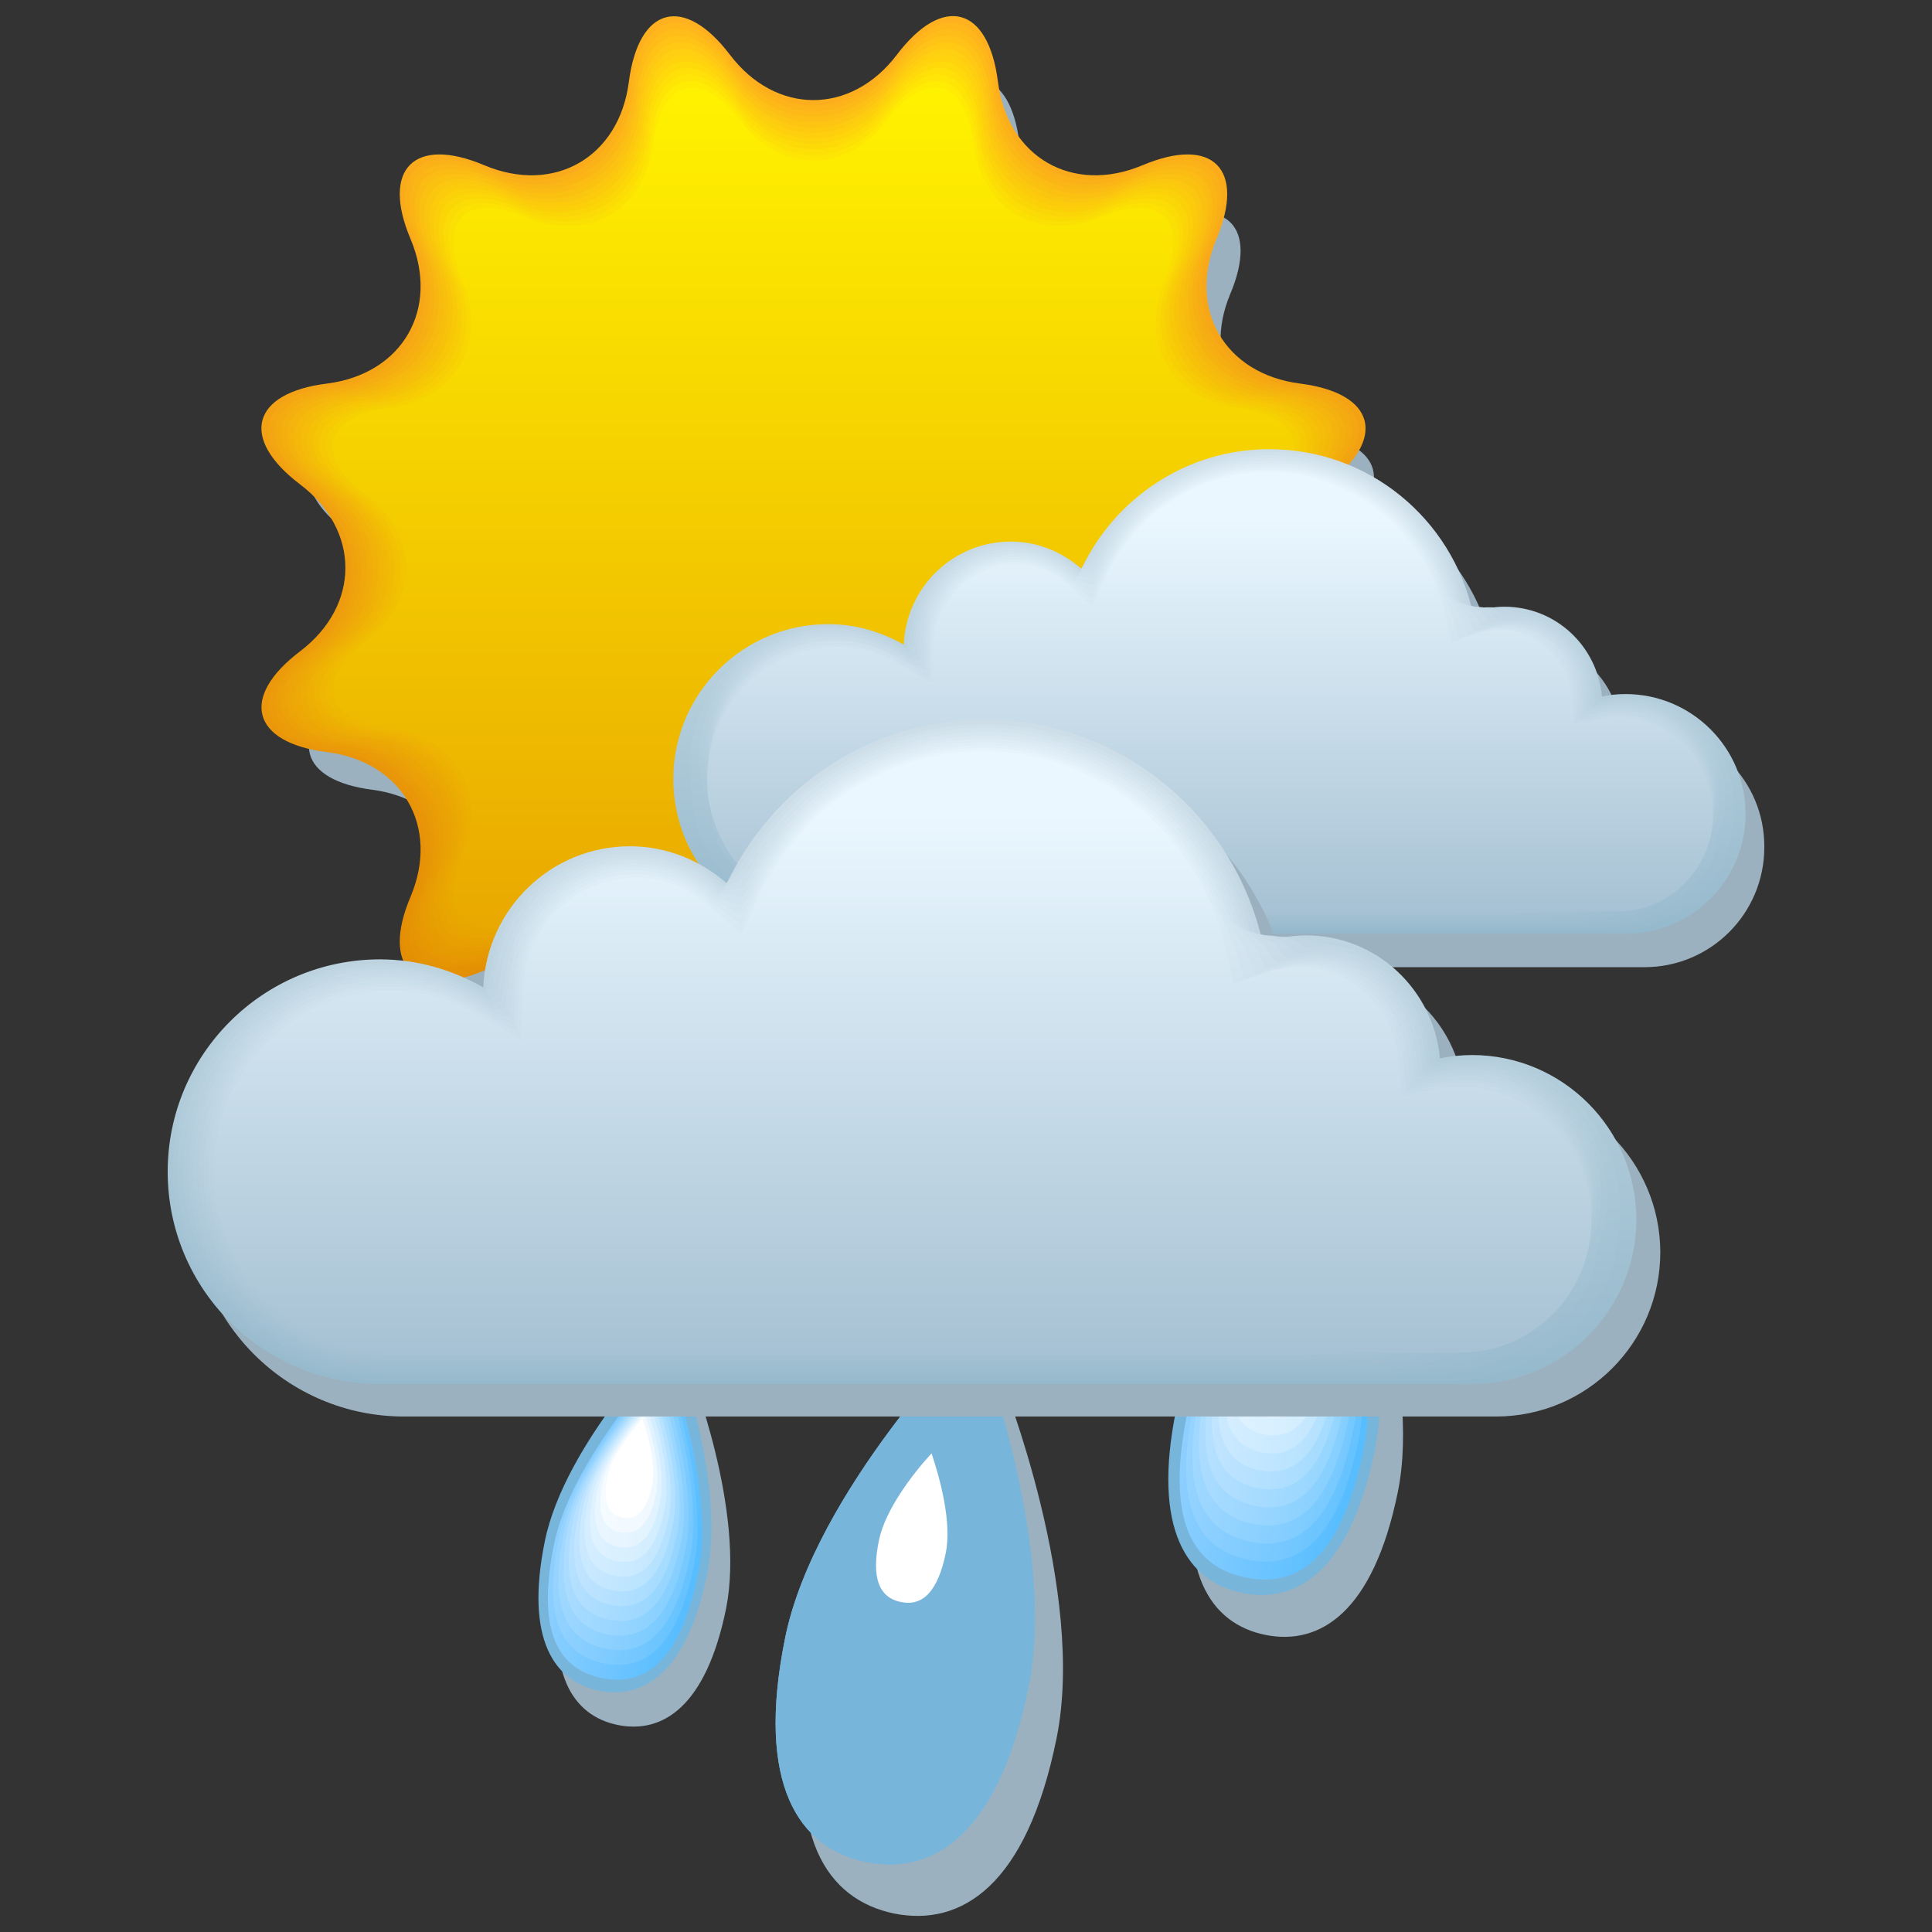 <svg xmlns="http://www.w3.org/2000/svg" xmlns:xlink="http://www.w3.org/1999/xlink" viewBox="2239.7 -1171 841.9 841.9" width="841.9" height="841.9"><rect x="2239.7" y="-1171" width="841.9" height="841.9" fill="#333333" stroke="none"/><defs><linearGradient id="i" gradientUnits="userSpaceOnUse" y1="-808.21" x2="0" y2="-965.38"><stop stop-color="#a5c1d3"/><stop offset="1" stop-color="#e7f4fc"/></linearGradient><linearGradient id="j" gradientUnits="userSpaceOnUse" y1="-809.2" x2="0" y2="-964.81"><stop stop-color="#a7c2d4"/><stop offset="1" stop-color="#eaf7ff"/></linearGradient><linearGradient id="G" gradientUnits="userSpaceOnUse" y1="-754.72" x2="0" y2="-1135.63" gradientTransform="matrix(1.1 0 0 1.1 -298.186 116.278)"><stop stop-color="#e69e00"/><stop offset="1" stop-color="#fff200"/></linearGradient><linearGradient id="aL" gradientUnits="userSpaceOnUse" y1="-622.07" x2="0" y2="-857.15" xlink:href="#a" gradientTransform="matrix(1.1 0 0 1.1 -298.186 116.278)"/><linearGradient id="aN" gradientUnits="userSpaceOnUse" y1="-624.81" x2="0" y2="-854.51" xlink:href="#b" gradientTransform="matrix(1.1 0 0 1.1 -298.186 116.278)"/><linearGradient id="aO" gradientUnits="userSpaceOnUse" y1="-626.18" x2="0" y2="-853.29" xlink:href="#c" gradientTransform="matrix(1.1 0 0 1.1 -298.186 116.278)"/><linearGradient id="aM" gradientUnits="userSpaceOnUse" y1="-623.44" x2="0" y2="-855.79" xlink:href="#d" gradientTransform="matrix(1.1 0 0 1.1 -298.186 116.278)"/><linearGradient id="h" gradientUnits="userSpaceOnUse" y1="-807.22" x2="0" y2="-966"><stop stop-color="#a3c0d2"/><stop offset="1" stop-color="#e4f1fa"/></linearGradient><linearGradient id="a" gradientUnits="userSpaceOnUse" y1="-800.26" x2="0" y2="-971.85"><stop stop-color="#95b9cc"/><stop offset="1" stop-color="#cddee8"/></linearGradient><linearGradient id="d" gradientUnits="userSpaceOnUse" y1="-801.26" x2="0" y2="-970.86"><stop stop-color="#97bacd"/><stop offset="1" stop-color="#d0e1eb"/></linearGradient><linearGradient id="g" gradientUnits="userSpaceOnUse" y1="-806.22" x2="0" y2="-966.67"><stop stop-color="#a1bfd1"/><stop offset="1" stop-color="#e0eff7"/></linearGradient><linearGradient id="b" gradientUnits="userSpaceOnUse" y1="-802.25" x2="0" y2="-969.92"><stop stop-color="#99bbce"/><stop offset="1" stop-color="#d3e4ed"/></linearGradient><linearGradient id="e" gradientUnits="userSpaceOnUse" y1="-804.24" x2="0" y2="-968.19"><stop stop-color="#9dbdd0"/><stop offset="1" stop-color="#dae9f2"/></linearGradient><linearGradient id="f" gradientUnits="userSpaceOnUse" y1="-805.23" x2="0" y2="-967.4"><stop stop-color="#9fbed0"/><stop offset="1" stop-color="#ddecf5"/></linearGradient><linearGradient id="c" gradientUnits="userSpaceOnUse" y1="-803.24" x2="0" y2="-969.03"><stop stop-color="#9bbccf"/><stop offset="1" stop-color="#d7e6f0"/></linearGradient><linearGradient id="aP" gradientUnits="userSpaceOnUse" y1="-627.55" x2="0" y2="-852.14" xlink:href="#e" gradientTransform="matrix(1.1 0 0 1.1 -298.186 116.278)"/><linearGradient id="A" gradientUnits="userSpaceOnUse" y1="-739.34" x2="0" y2="-1151" gradientTransform="matrix(1.1 0 0 1.1 -298.186 116.278)"><stop stop-color="#e29200"/><stop offset="1" stop-color="#ffcf11"/></linearGradient><linearGradient id="B" gradientUnits="userSpaceOnUse" y1="-741.9" x2="0" y2="-1148.44" gradientTransform="matrix(1.1 0 0 1.1 -298.186 116.278)"><stop stop-color="#e39400"/><stop offset="1" stop-color="#ffd40e"/></linearGradient><linearGradient id="aQ" gradientUnits="userSpaceOnUse" y1="-628.92" x2="0" y2="-851.06" xlink:href="#f" gradientTransform="matrix(1.1 0 0 1.1 -298.186 116.278)"/><linearGradient id="C" gradientUnits="userSpaceOnUse" y1="-744.46" x2="0" y2="-1145.88" gradientTransform="matrix(1.1 0 0 1.1 -298.186 116.278)"><stop stop-color="#e39600"/><stop offset="1" stop-color="#ffda0b"/></linearGradient><linearGradient id="E" gradientUnits="userSpaceOnUse" y1="-749.59" x2="0" y2="-1140.75" gradientTransform="matrix(1.1 0 0 1.1 -298.186 116.278)"><stop stop-color="#e59a00"/><stop offset="1" stop-color="#ffe606"/></linearGradient><linearGradient id="F" gradientUnits="userSpaceOnUse" y1="-752.15" x2="0" y2="-1138.19" gradientTransform="matrix(1.1 0 0 1.1 -298.186 116.278)"><stop stop-color="#e59c00"/><stop offset="1" stop-color="#ffec03"/></linearGradient><linearGradient id="D" gradientUnits="userSpaceOnUse" y1="-747.03" x2="0" y2="-1143.31" gradientTransform="matrix(1.1 0 0 1.1 -298.186 116.278)"><stop stop-color="#e49800"/><stop offset="1" stop-color="#ffe008"/></linearGradient><linearGradient id="z" gradientUnits="userSpaceOnUse" y1="-736.78" x2="0" y2="-1153.56" gradientTransform="matrix(1.1 0 0 1.1 -298.186 116.278)"><stop stop-color="#e29000"/><stop offset="1" stop-color="#ffc914"/></linearGradient><linearGradient id="aR" gradientUnits="userSpaceOnUse" y1="-630.29" x2="0" y2="-850.06" xlink:href="#g" gradientTransform="matrix(1.1 0 0 1.1 -298.186 116.278)"/><linearGradient id="aS" gradientUnits="userSpaceOnUse" y1="-631.66" x2="0" y2="-849.14" xlink:href="#h" gradientTransform="matrix(1.1 0 0 1.1 -298.186 116.278)"/><linearGradient id="y" gradientUnits="userSpaceOnUse" y1="-734.21" x2="0" y2="-1156.12" gradientTransform="matrix(1.1 0 0 1.1 -298.186 116.278)"><stop stop-color="#e18e00"/><stop offset="1" stop-color="#ffc317"/></linearGradient><linearGradient id="aT" gradientUnits="userSpaceOnUse" y1="-633.03" x2="0" y2="-848.28" xlink:href="#i" gradientTransform="matrix(1.1 0 0 1.1 -298.186 116.278)"/><linearGradient id="aU" gradientUnits="userSpaceOnUse" y1="-634.4" x2="0" y2="-847.5" xlink:href="#j" gradientTransform="matrix(1.1 0 0 1.1 -298.186 116.278)"/><linearGradient id="x" gradientUnits="userSpaceOnUse" y1="-731.65" x2="0" y2="-1158.68" gradientTransform="matrix(1.1 0 0 1.1 -298.186 116.278)"><stop stop-color="#e08c00"/><stop offset="1" stop-color="#ffbd19"/></linearGradient><linearGradient id="v" gradientUnits="userSpaceOnUse" y1="-726.53" x2="0" y2="-1163.81" gradientTransform="matrix(1.1 0 0 1.1 -298.186 116.278)"><stop stop-color="#df8800"/><stop offset="1" stop-color="#ffb11f"/></linearGradient><linearGradient id="w" gradientUnits="userSpaceOnUse" y1="-729.09" x2="0" y2="-1161.24" gradientTransform="matrix(1.1 0 0 1.1 -298.186 116.278)"><stop stop-color="#e08a00"/><stop offset="1" stop-color="#ffb71c"/></linearGradient><linearGradient id="an" gradientUnits="userSpaceOnUse" x1="2608.59" x2="2632.09" gradientTransform="matrix(1.054 .011 -.015 1.074 -257.55 118.572)" xlink:href="#k"/><linearGradient id="t" gradientUnits="userSpaceOnUse" x1="2865.5" x2="2916.62" gradientTransform="matrix(.875 .03 -.041 .929 110.82 6.255)"><stop stop-color="#e0f2ff"/><stop offset="1" stop-color="#d1edff"/></linearGradient><linearGradient id="l" gradientUnits="userSpaceOnUse" x1="2789.98" x2="2832.85" gradientTransform="matrix(.916 .02 -.027 .953 73.882 4.17)"><stop stop-color="#ebf6ff"/><stop offset="1" stop-color="#e0f3ff"/></linearGradient><linearGradient id="am" gradientUnits="userSpaceOnUse" x1="2674.44" x2="2703.02" gradientTransform="matrix(1.008 .022 -.03 1.048 -216.916 120.865)" xlink:href="#l"/><linearGradient id="k" gradientUnits="userSpaceOnUse" x1="2719.69" x2="2754.96" gradientTransform="matrix(.958 .01 -.014 .976 36.941 2.085)"><stop stop-color="#f5fbff"/><stop offset="1" stop-color="#f0f9ff"/></linearGradient><linearGradient id="T" gradientUnits="userSpaceOnUse" x1="3827.35" x2="3940.64" gradientTransform="matrix(.64 .11 -.15 .839 108.165 139.213)" xlink:href="#m"/><linearGradient id="U" gradientUnits="userSpaceOnUse" x1="3683.58" x2="3782.82" gradientTransform="matrix(.686 .099 -.135 .865 67.531 136.92)" xlink:href="#n"/><linearGradient id="S" gradientUnits="userSpaceOnUse" x1="3984.45" x2="4113.85" gradientTransform="matrix(.594 .121 -.165 .813 148.8 141.507)" xlink:href="#o"/><linearGradient id="s" gradientUnits="userSpaceOnUse" x1="2946.82" x2="3006.94" gradientTransform="matrix(.833 .04 -.055 .905 147.76 8.34)"><stop stop-color="#d6eeff"/><stop offset="1" stop-color="#c2e7ff"/></linearGradient><linearGradient id="o" gradientUnits="userSpaceOnUse" x1="3743.62" x2="3902.14" gradientTransform="matrix(.54 .11 -.15 .739 406.35 22.935)"><stop stop-color="#8fd0ff"/><stop offset="1" stop-color="#57bdff"/></linearGradient><linearGradient id="m" gradientUnits="userSpaceOnUse" x1="3598.5" x2="3737.29" gradientTransform="matrix(.582 .1 -.137 .763 369.41 20.85)"><stop stop-color="#99d4ff"/><stop offset="1" stop-color="#66c3ff"/></linearGradient><linearGradient id="u" gradientUnits="userSpaceOnUse" x1="3034.57" x2="3104.56" gradientTransform="matrix(.791 .05 -.068 .881 184.71 10.425)"><stop stop-color="#cceaff"/><stop offset="1" stop-color="#b3e1ff"/></linearGradient><linearGradient id="n" gradientUnits="userSpaceOnUse" x1="3465.76" x2="3587.33" gradientTransform="matrix(.624 .09 -.123 .786 332.47 18.765)"><stop stop-color="#a3d9ff"/><stop offset="1" stop-color="#76c9ff"/></linearGradient><linearGradient id="q" gradientUnits="userSpaceOnUse" x1="3232.34" x2="3325.27" gradientTransform="matrix(.708 .07 -.096 .834 258.59 14.595)"><stop stop-color="#b8e1ff"/><stop offset="1" stop-color="#94d5ff"/></linearGradient><linearGradient id="r" gradientUnits="userSpaceOnUse" x1="3129.48" x2="3210.34" gradientTransform="matrix(.749 .06 -.082 .858 221.65 12.51)"><stop stop-color="#c2e5ff"/><stop offset="1" stop-color="#a3dbff"/></linearGradient><linearGradient id="p" gradientUnits="userSpaceOnUse" x1="3344.09" x2="3450.49" gradientTransform="matrix(.666 .08 -.109 .81 295.53 16.68)"><stop stop-color="#aeddff"/><stop offset="1" stop-color="#85cfff"/></linearGradient><linearGradient id="V" gradientUnits="userSpaceOnUse" x1="3551.74" x2="3638.6" gradientTransform="matrix(.732 .088 -.12 .891 26.897 134.626)" xlink:href="#p"/><linearGradient id="ag" gradientUnits="userSpaceOnUse" x1="3189.81" x2="3260.71" gradientTransform="matrix(.732 .088 -.12 .891 26.897 134.626)" xlink:href="#p"/><linearGradient id="ah" gradientUnits="userSpaceOnUse" x1="3086.41" x2="3148.33" gradientTransform="matrix(.778 .077 -.105 .917 -13.737 132.333)" xlink:href="#q"/><linearGradient id="W" gradientUnits="userSpaceOnUse" x1="3430.59" x2="3506.45" gradientTransform="matrix(.778 .077 -.105 .917 -13.737 132.333)" xlink:href="#q"/><linearGradient id="ai" gradientUnits="userSpaceOnUse" x1="2991" x2="3044.88" gradientTransform="matrix(.824 .066 -.09 .943 -54.37 130.04)" xlink:href="#r"/><linearGradient id="ak" gradientUnits="userSpaceOnUse" x1="2821.01" x2="2861.08" gradientTransform="matrix(.916 .044 -.06 .996 -135.65 125.452)" xlink:href="#s"/><linearGradient id="al" gradientUnits="userSpaceOnUse" x1="2745.09" x2="2779.16" gradientTransform="matrix(.962 .033 -.045 1.022 -176.284 123.159)" xlink:href="#t"/><linearGradient id="aj" gradientUnits="userSpaceOnUse" x1="2902.77" x2="2949.41" gradientTransform="matrix(.87 .055 -.075 .969 -95.005 127.746)" xlink:href="#u"/><linearGradient id="af" gradientUnits="userSpaceOnUse" x1="3302.1" x2="3383.1" gradientTransform="matrix(.686 .099 -.135 .865 67.531 136.92)" xlink:href="#n"/><linearGradient id="X" gradientUnits="userSpaceOnUse" x1="3319.01" x2="3385.02" gradientTransform="matrix(.824 .066 -.09 .943 -54.37 130.04)" xlink:href="#r"/><linearGradient id="Y" gradientUnits="userSpaceOnUse" x1="3216.01" x2="3273.14" gradientTransform="matrix(.87 .055 -.075 .969 -95.005 127.746)" xlink:href="#u"/><linearGradient id="ae" gradientUnits="userSpaceOnUse" x1="3424.28" x2="3516.75" gradientTransform="matrix(.64 .11 -.15 .839 108.165 139.213)" xlink:href="#m"/><linearGradient id="Z" gradientUnits="userSpaceOnUse" x1="3120.71" x2="3169.79" gradientTransform="matrix(.916 .044 -.06 .996 -135.65 125.452)" xlink:href="#s"/><linearGradient id="aa" gradientUnits="userSpaceOnUse" x1="3032.35" x2="3074.09" gradientTransform="matrix(.962 .033 -.045 1.022 -176.284 123.159)" xlink:href="#t"/><linearGradient id="ad" gradientUnits="userSpaceOnUse" x1="3557.46" x2="3663.08" gradientTransform="matrix(.594 .121 -.165 .813 148.8 141.507)" xlink:href="#o"/><linearGradient id="ab" gradientUnits="userSpaceOnUse" x1="2950.25" x2="2985.25" gradientTransform="matrix(1.008 .022 -.03 1.048 -216.916 120.865)" xlink:href="#l"/><linearGradient id="ac" gradientUnits="userSpaceOnUse" x1="2873.8" x2="2902.6" gradientTransform="matrix(1.054 .011 -.015 1.074 -257.55 118.572)" xlink:href="#k"/><linearGradient xlink:href="#a" id="aB" gradientUnits="userSpaceOnUse" y1="-800.26" x2="0" y2="-971.85" gradientTransform="matrix(1.1 0 0 1.1 -298.186 116.278)"/><linearGradient xlink:href="#d" id="aC" gradientUnits="userSpaceOnUse" y1="-801.26" x2="0" y2="-970.86" gradientTransform="matrix(1.1 0 0 1.1 -298.186 116.278)"/><linearGradient xlink:href="#b" id="aD" gradientUnits="userSpaceOnUse" y1="-802.25" x2="0" y2="-969.92" gradientTransform="matrix(1.1 0 0 1.1 -298.186 116.278)"/><linearGradient xlink:href="#c" id="aE" gradientUnits="userSpaceOnUse" y1="-803.24" x2="0" y2="-969.03" gradientTransform="matrix(1.1 0 0 1.1 -298.186 116.278)"/><linearGradient xlink:href="#e" id="aF" gradientUnits="userSpaceOnUse" y1="-804.24" x2="0" y2="-968.19" gradientTransform="matrix(1.1 0 0 1.1 -298.186 116.278)"/><linearGradient xlink:href="#f" id="aG" gradientUnits="userSpaceOnUse" y1="-805.23" x2="0" y2="-967.4" gradientTransform="matrix(1.1 0 0 1.1 -298.186 116.278)"/><linearGradient xlink:href="#g" id="aH" gradientUnits="userSpaceOnUse" y1="-806.22" x2="0" y2="-966.67" gradientTransform="matrix(1.1 0 0 1.1 -298.186 116.278)"/><linearGradient xlink:href="#h" id="aI" gradientUnits="userSpaceOnUse" y1="-807.22" x2="0" y2="-966" gradientTransform="matrix(1.1 0 0 1.1 -298.186 116.278)"/><linearGradient xlink:href="#i" id="aJ" gradientUnits="userSpaceOnUse" y1="-808.21" x2="0" y2="-965.38" gradientTransform="matrix(1.1 0 0 1.1 -298.186 116.278)"/><linearGradient xlink:href="#j" id="aK" gradientUnits="userSpaceOnUse" y1="-809.2" x2="0" y2="-964.81" gradientTransform="matrix(1.1 0 0 1.1 -298.186 116.278)"/><linearGradient xlink:href="#k" id="R" gradientUnits="userSpaceOnUse" gradientTransform="matrix(1.054 .011 -.015 1.074 -257.55 118.572)" x1="2719.69" x2="2754.96"/><linearGradient xlink:href="#l" id="Q" gradientUnits="userSpaceOnUse" gradientTransform="matrix(1.008 .022 -.03 1.048 -216.916 120.865)" x1="2789.98" x2="2832.85"/><linearGradient xlink:href="#t" id="P" gradientUnits="userSpaceOnUse" gradientTransform="matrix(.962 .033 -.045 1.022 -176.284 123.159)" x1="2865.5" x2="2916.62"/><linearGradient xlink:href="#s" id="O" gradientUnits="userSpaceOnUse" gradientTransform="matrix(.916 .044 -.06 .996 -135.65 125.452)" x1="2946.82" x2="3006.94"/><linearGradient xlink:href="#u" id="N" gradientUnits="userSpaceOnUse" gradientTransform="matrix(.87 .055 -.075 .969 -95.005 127.746)" x1="3034.57" x2="3104.56"/><linearGradient xlink:href="#r" id="M" gradientUnits="userSpaceOnUse" gradientTransform="matrix(.824 .066 -.09 .943 -54.37 130.04)" x1="3129.48" x2="3210.34"/><linearGradient xlink:href="#q" id="L" gradientUnits="userSpaceOnUse" gradientTransform="matrix(.778 .077 -.105 .917 -13.737 132.333)" x1="3232.34" x2="3325.27"/><linearGradient xlink:href="#p" id="K" gradientUnits="userSpaceOnUse" gradientTransform="matrix(.732 .088 -.12 .891 26.897 134.626)" x1="3344.09" x2="3450.49"/><linearGradient xlink:href="#n" id="J" gradientUnits="userSpaceOnUse" gradientTransform="matrix(.686 .099 -.135 .865 67.531 136.92)" x1="3465.76" x2="3587.33"/><linearGradient xlink:href="#m" id="I" gradientUnits="userSpaceOnUse" gradientTransform="matrix(.64 .11 -.15 .839 108.165 139.213)" x1="3598.5" x2="3737.29"/><linearGradient xlink:href="#o" id="H" gradientUnits="userSpaceOnUse" gradientTransform="matrix(.594 .121 -.165 .813 148.8 141.507)" x1="3743.62" x2="3902.14"/></defs><path d="M2571.274-1120.232c19.36 25.52 50.93 25.52 70.18 0 19.36-25.41 38.5-20.35 42.46 11.33 4.07 31.68 31.35 47.52 60.83 35.09 29.48-12.43 43.45 1.65 31.02 31.02-12.32 29.48 3.41 56.87 35.09 60.83 31.68 3.96 36.85 23.1 11.33 42.46-25.52 19.25-25.52 50.93 0 70.18 25.41 19.36 20.35 38.39-11.33 42.46-31.68 3.96-47.52 31.35-35.09 60.83 12.43 29.48-1.54 43.45-31.02 31.02-29.48-12.32-56.76 3.41-60.83 35.09-3.96 31.79-23.1 36.74-42.46 11.44-19.25-25.52-50.93-25.52-70.18 0-19.36 25.41-38.39 20.35-42.46-11.44-3.96-31.68-31.35-47.52-60.83-35.09-29.48 12.43-43.45-1.54-31.02-31.02 12.43-29.48-3.41-56.76-35.09-60.83-31.68-4.07-36.85-23.1-11.33-42.46 25.52-19.36 25.52-50.93 0-70.18-25.41-19.36-20.35-38.39 11.33-42.46 31.68-3.96 47.52-31.35 35.09-60.83-12.32-29.48 1.65-43.45 31.02-31.02 29.48 12.43 56.87-3.41 60.83-35.09 4.07-31.57 23.21-36.74 42.46-11.33" fill="#9cb1bf"/><path d="M2557.744-1147.182c20.02 26.4 52.8 26.4 72.82 0 20.02-26.4 39.82-21.12 44 11.77s32.45 49.28 63.03 36.41c30.58-12.87 44.99 1.65 32.23 32.12-12.87 30.58 3.52 58.85 36.41 63.03 32.89 4.18 38.06 23.98 11.77 43.89-26.4 20.02-26.4 52.8 0 72.82 26.29 20.02 21.01 39.82-11.77 43.89-32.89 4.18-49.28 32.56-36.41 63.03 12.87 30.58-1.65 44.99-32.23 32.12-30.47-12.76-58.85 3.63-63.03 36.41-4.18 32.78-23.87 38.17-44 11.77-20.02-26.4-52.8-26.4-72.82 0-20.02 26.4-39.82 21.01-44-11.77-4.18-32.89-32.56-49.28-63.03-36.41-30.47 12.87-44.99-1.65-32.12-32.12 12.87-30.47-3.52-58.85-36.41-63.03-32.78-4.07-38.17-23.87-11.77-43.89 26.4-20.02 26.4-52.8 0-72.82-26.4-20.02-21.12-39.82 11.77-43.89 32.89-4.18 49.28-32.45 36.41-63.03-12.87-30.47 1.65-44.99 32.12-32.12 30.58 12.87 58.85-3.52 63.03-36.41 4.29-32.78 23.98-38.06 44-11.77" fill="url(#v)"/><path d="M2558.184-1144.542c19.8 26.07 52.14 26.07 71.94 0 19.8-26.07 39.38-20.79 43.45 11.66s32.12 48.62 62.26 35.97c30.25-12.65 44.55 1.65 31.79 31.79-12.65 30.14 3.52 58.19 35.97 62.26 32.45 4.07 37.62 23.65 11.66 43.45-26.07 19.8-26.07 52.14 0 71.94 25.96 19.8 20.79 39.38-11.66 43.45s-48.62 32.12-35.97 62.37c12.65 30.14-1.65 44.44-31.79 31.79-30.14-12.65-58.19 3.52-62.26 35.97-4.07 32.45-23.65 37.73-43.45 11.66-19.8-26.07-52.14-26.07-71.94 0-19.8 26.07-39.38 20.79-43.45-11.66s-32.12-48.62-62.26-35.97c-30.14 12.65-44.44-1.65-31.79-31.79 12.65-30.14-3.52-58.19-35.97-62.37-32.45-4.07-37.73-23.65-11.66-43.45 26.07-19.8 26.07-52.14 0-71.94-26.07-19.8-20.79-39.27 11.66-43.45 32.45-4.07 48.62-32.12 35.97-62.26-12.65-30.14 1.65-44.44 31.79-31.79 30.14 12.65 58.19-3.52 62.26-35.97 4.18-32.45 23.65-37.73 43.45-11.66" fill="url(#w)"/><path d="M2558.624-1141.902c19.58 25.74 51.59 25.74 71.06 0 19.58-25.74 38.83-20.57 42.9 11.44 4.07 32.12 31.79 48.07 61.49 35.53 29.81-12.54 44 1.65 31.46 31.46-12.54 29.81 3.52 57.53 35.53 61.6 32.12 4.07 37.18 23.32 11.55 42.9-25.74 19.58-25.74 51.48 0 71.06 25.74 19.58 20.57 38.94-11.55 42.9-32.12 4.07-48.07 31.79-35.53 61.6 12.54 29.81-1.65 44-31.46 31.46-29.81-12.54-57.42 3.52-61.49 35.53s-23.32 37.18-42.9 11.55c-19.58-25.74-51.48-25.74-71.06 0-19.58 25.74-38.83 20.57-42.9-11.55-4.07-32.12-31.79-48.07-61.6-35.53-29.81 12.54-43.89-1.54-31.35-31.46 12.54-29.81-3.52-57.53-35.53-61.6-32.01-3.96-37.29-23.32-11.44-42.9 25.74-19.58 25.74-51.59 0-71.06-25.74-19.58-20.57-38.83 11.44-42.9 32.12-4.07 48.07-31.79 35.53-61.6-12.54-29.81 1.65-43.89 31.35-31.46 29.81 12.54 57.53-3.52 61.6-35.53s23.32-37.18 42.9-11.44" fill="url(#x)"/><path d="M2559.064-1139.262c19.36 25.41 50.93 25.41 70.18 0 19.36-25.41 38.39-20.35 42.46 11.33 3.96 31.68 31.35 47.52 60.83 35.09 29.48-12.43 43.45 1.65 31.02 31.02-12.43 29.48 3.41 56.87 35.09 60.83 31.68 4.07 36.74 23.1 11.44 42.35-25.52 19.25-25.52 50.93 0 70.18 25.41 19.36 20.35 38.39-11.44 42.35-31.68 3.96-47.52 31.46-35.09 60.83 12.43 29.48-1.54 43.45-31.02 31.02-29.37-12.32-56.76 3.41-60.83 35.09-3.96 31.68-23.1 36.74-42.46 11.33-19.25-25.41-50.93-25.41-70.18 0-19.36 25.41-38.39 20.35-42.35-11.33-3.96-31.68-31.35-47.52-60.83-35.09-29.37 12.43-43.45-1.54-31.02-31.02 12.32-29.48-3.41-56.87-35.2-60.83-31.68-3.96-36.74-22.99-11.33-42.35 25.41-19.36 25.41-50.93 0-70.18-25.41-19.36-20.35-38.39 11.33-42.35 31.68-3.96 47.52-31.35 35.2-60.83-12.43-29.48 1.65-43.45 31.02-31.02 29.48 12.32 56.87-3.41 60.83-35.09 3.96-31.68 22.99-36.74 42.35-11.33" fill="url(#y)"/><path d="M2559.504-1136.622c19.03 25.19 50.27 25.19 69.41 0 19.14-25.08 37.95-20.02 41.91 11.22 3.96 31.35 31.02 46.97 60.06 34.65 29.15-12.21 42.9 1.54 30.69 30.69-12.21 29.15 3.41 56.1 34.65 60.06 31.35 3.96 36.3 22.77 11.22 41.91-25.19 19.03-25.19 50.27 0 69.41 25.08 19.14 20.13 37.95-11.22 41.91-31.35 3.96-46.86 31.02-34.65 60.06 12.21 29.15-1.54 42.9-30.69 30.69-29.04-12.21-56.1 3.41-60.06 34.76-3.96 31.24-22.77 36.3-41.91 11.22-19.03-25.08-50.27-25.08-69.41 0-19.03 25.08-37.95 20.02-41.91-11.22-3.96-31.35-31.02-46.97-60.06-34.76-29.04 12.21-42.9-1.54-30.69-30.69 12.21-29.04-3.41-56.1-34.76-60.06-31.24-3.96-36.3-22.77-11.22-41.91 25.08-19.03 25.08-50.27 0-69.41-25.19-19.14-20.13-37.95 11.22-41.91 31.35-3.96 46.97-31.02 34.76-60.06-12.21-29.04 1.54-42.9 30.69-30.69 29.04 12.21 56.1-3.41 60.06-34.65 3.96-31.35 22.77-36.41 41.91-11.22" fill="url(#z)"/><path d="M2559.944-1133.982c18.81 24.86 49.72 24.86 68.53 0 18.92-24.86 37.51-19.8 41.36 11.11 3.85 30.91 30.58 46.31 59.29 34.32 28.82-12.1 42.35 1.54 30.36 30.25-12.1 28.71 3.3 55.44 34.21 59.4 30.91 3.96 35.86 22.55 11.11 41.36-24.86 18.81-24.86 49.61 0 68.53 24.75 18.92 19.8 37.51-11.11 41.36-30.91 3.96-46.31 30.69-34.21 59.4 12.1 28.71-1.54 42.35-30.36 30.25-28.71-12.1-55.44 3.3-59.29 34.32-3.96 30.91-22.55 35.86-41.36 11.11-18.81-24.86-49.72-24.86-68.53 0-18.81 24.75-37.51 19.8-41.36-11.11-3.85-30.91-30.58-46.31-59.4-34.32-28.71 12.1-42.35-1.54-30.25-30.25 12.1-28.71-3.3-55.44-34.32-59.4-30.91-3.85-35.86-22.44-11.11-41.36 24.86-18.81 24.86-49.72 0-68.53-24.86-18.81-19.8-37.51 11.11-41.36 30.91-3.85 46.31-30.58 34.32-59.4-12.1-28.71 1.54-42.35 30.25-30.25 28.71 12.1 55.44-3.3 59.4-34.32 3.85-31.02 22.44-35.97 41.36-11.11" fill="url(#A)"/><path d="M2560.384-1131.452c18.59 24.53 49.06 24.53 67.65 0 18.7-24.53 36.96-19.58 40.92 10.89 3.85 30.58 30.25 45.76 58.52 33.88 28.38-11.88 41.91 1.54 29.92 29.92-11.88 28.38 3.3 54.78 33.77 58.63 30.58 3.85 35.42 22.22 11 40.81-24.53 18.59-24.53 49.06 0 67.65 24.53 18.7 19.58 37.07-11 40.81-30.58 3.85-45.76 30.25-33.77 58.63 11.88 28.38-1.54 41.8-29.92 29.92-28.38-11.88-54.67 3.3-58.52 33.88-3.85 30.47-22.22 35.42-40.92 10.89-18.59-24.53-49.06-24.53-67.65 0-18.59 24.53-36.96 19.58-40.81-10.89-3.85-30.58-30.25-45.76-58.63-33.88-28.38 11.88-41.8-1.54-29.92-29.92 11.88-28.38-3.3-54.78-33.88-58.63-30.47-3.85-35.42-22.22-10.89-40.81 24.53-18.59 24.53-49.06 0-67.65-24.53-18.59-19.58-36.96 10.89-40.81 30.58-3.85 45.76-30.25 33.88-58.63-11.88-28.38 1.54-41.8 29.92-29.92 28.38 11.88 54.78-3.3 58.63-33.88 3.74-30.47 22.11-35.31 40.81-10.89" fill="url(#B)"/><path d="M2560.714-1128.812c18.37 24.2 48.51 24.2 66.77 0 18.48-24.2 36.52-19.36 40.37 10.78 3.85 30.14 29.81 45.21 57.86 33.44 28.05-11.77 41.36 1.54 29.59 29.59s3.3 54.12 33.44 57.86c30.14 3.85 34.98 22 10.89 40.37-24.2 18.37-24.2 48.4 0 66.77 24.2 18.48 19.36 36.63-10.89 40.37-30.14 3.85-45.21 29.92-33.44 57.86 11.77 28.05-1.54 41.36-29.59 29.59s-54.01 3.3-57.86 33.44c-3.85 30.14-21.89 34.98-40.37 10.78-18.37-24.2-48.4-24.2-66.77 0-18.37 24.2-36.52 19.36-40.37-10.78-3.85-30.14-29.81-45.21-57.86-33.44-28.05 11.77-41.25-1.54-29.48-29.59 11.77-27.94-3.3-54.12-33.44-57.86-30.14-3.74-34.98-21.89-10.78-40.37 24.2-18.37 24.2-48.4 0-66.77-24.2-18.37-19.36-36.52 10.78-40.37 30.14-3.74 45.21-29.81 33.44-57.86-11.77-28.05 1.54-41.36 29.48-29.59 28.05 11.77 54.12-3.3 57.86-33.44 3.85-30.03 22-34.98 40.37-10.78" fill="url(#C)"/><path d="M2561.154-1126.172c18.15 23.87 47.85 23.87 66 0s36.08-19.03 39.82 10.67c3.74 29.81 29.48 44.55 57.09 33 27.72-11.66 40.81 1.54 29.15 29.15-11.66 27.61 3.19 53.35 33 57.09 29.81 3.74 34.54 21.67 10.67 39.82-23.98 18.15-23.98 47.85 0 65.89 23.87 18.15 19.14 36.08-10.67 39.82-29.7 3.74-44.55 29.48-33 57.2 11.66 27.61-1.54 40.81-29.15 29.15-27.61-11.66-53.35 3.19-57.09 33-3.74 29.7-21.67 34.54-39.82 10.67-18.15-23.87-47.85-23.87-66 0s-36.08 19.14-39.82-10.67c-3.74-29.81-29.48-44.66-57.09-33-27.61 11.66-40.81-1.54-29.15-29.15 11.66-27.61-3.19-53.35-33-57.2-29.7-3.74-34.54-21.67-10.67-39.82 23.87-18.15 23.87-47.85 0-65.89-23.87-18.15-19.14-36.08 10.67-39.82 29.81-3.74 44.66-29.48 33-57.09-11.66-27.61 1.54-40.81 29.15-29.15 27.61 11.66 53.35-3.19 57.09-33 3.85-29.7 21.67-34.54 39.82-10.67" fill="url(#D)"/><path d="M2561.594-1123.532c17.93 23.54 47.19 23.54 65.12 0 17.93-23.65 35.64-18.81 39.38 10.56 3.74 29.37 29.04 44 56.32 32.56 27.28-11.44 40.26 1.54 28.82 28.82-11.44 27.28 3.19 52.69 32.56 56.43 29.48 3.74 34.1 21.45 10.56 39.27-23.65 17.93-23.65 47.19 0 65.12 23.54 17.93 18.92 35.64-10.56 39.27-29.37 3.74-44 29.15-32.56 56.43 11.44 27.28-1.54 40.26-28.82 28.82-27.28-11.44-52.69 3.19-56.32 32.56-3.74 29.37-21.34 34.1-39.38 10.56-17.82-23.54-47.19-23.54-65.12 0-17.93 23.54-35.64 18.81-39.27-10.56-3.74-29.37-29.15-44-56.43-32.56-27.28 11.44-40.26-1.43-28.82-28.82 11.44-27.28-3.19-52.69-32.56-56.43-29.37-3.63-34.1-21.34-10.56-39.27 23.54-17.93 23.54-47.19 0-65.12-23.65-17.93-18.81-35.64 10.56-39.27 29.37-3.74 44.11-29.04 32.56-56.43-11.44-27.28 1.54-40.26 28.82-28.82 27.28 11.44 52.69-3.19 56.43-32.56 3.74-29.37 21.34-34.21 39.27-10.56" fill="url(#E)"/><path d="M2562.034-1120.892c17.71 23.32 46.64 23.32 64.24 0 17.71-23.32 35.2-18.59 38.83 10.45 3.63 28.93 28.71 43.45 55.66 32.12 26.95-11.33 39.82 1.43 28.49 28.38-11.33 26.95 3.08 52.03 32.12 55.66 29.04 3.63 33.66 21.12 10.45 38.83-23.32 17.6-23.32 46.53 0 64.24 23.32 17.71 18.59 35.2-10.45 38.83-28.93 3.63-43.45 28.82-32.12 55.66 11.33 26.95-1.43 39.71-28.49 28.38-26.95-11.33-51.92 3.08-55.66 32.12-3.63 29.04-21.12 33.66-38.83 10.34-17.6-23.21-46.53-23.21-64.24 0-17.71 23.21-35.09 18.59-38.83-10.34-3.63-29.04-28.71-43.45-55.66-32.12-26.95 11.33-39.71-1.43-28.38-28.38 11.33-26.95-3.19-52.03-32.12-55.66-28.93-3.63-33.66-21.01-10.34-38.83 23.32-17.6 23.32-46.53 0-64.24-23.32-17.71-18.59-35.2 10.34-38.83 29.04-3.63 43.45-28.71 32.12-55.66-11.33-26.95 1.43-39.71 28.38-28.38 26.95 11.33 52.03-3.08 55.66-32.12 3.74-29.04 21.23-33.77 38.83-10.45" fill="url(#F)"/><path d="M2562.474-1118.252c17.49 22.99 45.98 22.99 63.36 0 17.49-22.99 34.65-18.37 38.28 10.23 3.63 28.6 28.27 42.9 54.89 31.68 26.62-11.11 39.27 1.43 28.05 28.05-11.11 26.62 3.08 51.26 31.68 54.89 28.71 3.63 33.22 20.79 10.34 38.28-22.99 17.38-22.99 45.98 0 63.36 22.99 17.49 18.37 34.76-10.34 38.28-28.6 3.63-42.79 28.38-31.68 54.89 11.22 26.62-1.43 39.16-28.05 28.05-26.62-11.22-51.26 3.08-54.89 31.68-3.63 28.6-20.79 33.22-38.28 10.23-17.38-22.99-45.98-22.99-63.36 0-17.38 22.99-34.65 18.37-38.28-10.23-3.63-28.6-28.38-42.9-54.89-31.68-26.62 11.11-39.16-1.43-28.05-28.05 11.22-26.51-3.08-51.26-31.68-54.89-28.6-3.52-33.22-20.79-10.23-38.28 22.99-17.38 22.99-45.98 0-63.36-22.99-17.49-18.37-34.65 10.23-38.28 28.6-3.63 42.9-28.38 31.68-54.89-11.11-26.62 1.43-39.27 28.05-28.05 26.62 11.22 51.26-3.08 54.89-31.68 3.63-28.6 20.9-33.22 38.28-10.23" fill="url(#G)"/><path d="M2700.084-413.372c-12.98 64.02-41.36 82.06-70.73 76.23-29.26-6.05-48.4-33.66-35.31-97.79 12.98-64.02 82.5-134.2 82.5-134.2s36.63 91.74 23.54 155.76" fill="#9cb1bf"/><path d="M2687.874-435.812c-12.98 64.02-41.36 82.17-70.73 76.23-29.26-5.94-48.29-33.66-35.31-97.68 12.98-64.02 82.5-134.2 82.5-134.2s36.52 91.63 23.54 155.65" id="ao" fill="#78b5db"/><path d="M2618.904-367.942c-31.68-6.38-41.91-35.2-31.24-87.78 8.69-42.9 48.07-93.72 74.03-122.54 12.65 36.63 28.93 98.78 20.24 141.79-10.67 52.58-31.24 75.02-63.03 68.53" id="ap" fill="url(#H)"/><path d="M2620.114-377.402c-29.7-6.05-39.27-33-29.26-82.28 8.14-40.26 45.1-87.89 69.3-114.84 11.88 34.32 27.17 92.62 18.92 132.88-9.9 49.17-29.15 70.29-58.96 64.24" id="aq" fill="url(#I)"/><path d="M2621.324-386.972c-27.72-5.61-36.63-30.8-27.28-76.67 7.59-37.51 42.02-81.95 64.68-107.14 11 32.01 25.3 86.35 17.71 123.86-9.35 45.87-27.28 65.56-55.11 59.95" id="ar" fill="url(#J)"/><path d="M2622.534-396.542c-25.74-5.17-33.99-28.49-25.3-71.17 7.04-34.87 39.05-76.01 60.06-99.44 10.23 29.7 23.54 80.19 16.39 114.95-8.58 42.68-25.41 60.94-51.15 55.66" id="as" fill="url(#K)"/><path d="M2623.744-406.112c-23.76-4.84-31.35-26.29-23.32-65.67 6.49-32.12 35.97-70.18 55.44-91.74 9.46 27.39 21.67 73.92 15.18 106.04-8.03 39.38-23.54 56.21-47.3 51.37" id="at" fill="url(#L)"/><path d="M2624.954-415.572c-21.78-4.4-28.71-24.09-21.45-60.17 5.94-29.37 33-64.24 50.71-84.04 8.69 25.08 19.8 67.76 13.86 97.13-7.15 36.08-21.34 51.48-43.12 47.08" id="au" fill="url(#M)"/><path d="M2626.164-425.142c-19.69-4.07-26.07-21.89-19.47-54.67 5.39-26.73 29.92-58.41 46.09-76.34 7.81 22.77 18.04 61.49 12.54 88.22-6.49 32.78-19.36 46.75-39.16 42.79" id="av" fill="url(#N)"/><path d="M2627.374-434.712c-17.71-3.63-23.43-19.69-17.49-49.06 4.84-23.98 26.84-52.47 41.47-68.64 7.04 20.46 16.17 55.33 11.33 79.31-5.94 29.37-17.49 42.02-35.31 38.39" id="aw" fill="url(#O)"/><path d="M2628.584-444.282c-15.73-3.19-20.79-17.49-15.51-43.56 4.29-21.34 23.87-46.64 36.74-60.94 6.27 18.15 14.3 49.06 10.01 70.4-5.17 26.18-15.4 37.29-31.24 34.1" id="ax" fill="url(#P)"/><path d="M2629.794-453.742c-13.75-2.86-18.15-15.29-13.53-38.06 3.85-18.59 20.79-40.7 32.12-53.24 5.39 15.84 12.54 42.9 8.8 61.49-4.62 22.77-13.53 32.56-27.39 29.81" id="ay" fill="url(#Q)"/><path d="M2631.114-463.312c-11.77-2.42-15.62-13.09-11.55-32.56 3.3-15.95 17.82-34.76 27.5-45.43 4.62 13.53 10.67 36.63 7.48 52.58-4.07 19.47-11.66 27.72-23.43 25.41" id="az" fill="url(#R)"/><path d="M2632.324-472.882c-9.79-1.98-12.98-10.89-9.57-27.06 2.75-13.2 14.74-28.93 22.88-37.73 3.85 11.33 8.91 30.47 6.16 43.67-3.41 16.17-9.79 23.1-19.47 21.12" id="aA" fill="#fff"/><path d="M2848.804-520.732c-10.67 52.25-33.88 66.99-57.75 62.15-23.87-4.84-39.49-27.5-28.82-79.75 10.56-52.25 67.32-109.56 67.32-109.56s29.92 74.91 19.25 127.16" fill="#9cb1bf"/><path d="M2838.794-538.992c-10.67 52.36-33.88 67.1-57.75 62.15-23.87-4.84-39.49-27.5-28.82-79.75 10.56-52.25 67.32-109.45 67.32-109.45s29.92 74.69 19.25 127.05" fill="#78b5db"/><path d="M2782.584-483.552c-25.85-5.28-34.21-28.71-25.52-71.61 7.15-35.09 39.27-76.56 60.39-100.1 10.34 29.92 23.65 80.74 16.5 115.72-8.69 42.9-25.52 61.16-51.37 55.99" fill="url(#S)"/><path d="M2783.574-491.362c-24.31-4.95-32.01-26.95-23.87-67.1 6.71-32.89 36.74-71.72 56.54-93.72 9.68 28.05 22.22 75.57 15.51 108.46-8.14 40.15-23.98 57.31-48.18 52.36" fill="url(#T)"/><path d="M2784.564-499.172c-22.66-4.62-29.92-25.08-22.33-62.59 6.27-30.69 34.32-66.88 52.8-87.45 9.02 26.18 20.68 70.51 14.41 101.2-7.59 37.4-22.33 53.46-44.88 48.84" fill="url(#U)"/><path d="M2785.554-506.982c-21.01-4.29-27.72-23.32-20.68-58.08 5.83-28.38 31.79-62.04 48.95-81.18 8.36 24.31 19.25 65.45 13.42 93.83-7.04 34.87-20.79 49.72-41.69 45.43" fill="url(#V)"/><path d="M2786.544-514.792c-19.36-3.96-25.63-21.45-19.14-53.57 5.28-26.18 29.37-57.31 45.21-74.91 7.7 22.33 17.71 60.39 12.32 86.57-6.38 32.23-19.03 45.87-38.39 41.91" fill="url(#W)"/><path d="M2787.534-522.602c-17.71-3.63-23.43-19.69-17.49-49.06 4.84-23.98 26.95-52.47 41.36-68.53 7.04 20.46 16.17 55.33 11.33 79.31-5.94 29.37-17.49 41.91-35.2 38.28" fill="url(#X)"/><path d="M2788.524-530.302c-16.17-3.3-21.34-17.82-15.84-44.55 4.4-21.78 24.42-47.63 37.62-62.26 6.38 18.59 14.74 50.27 10.34 72.05-5.5 26.62-16.06 37.95-32.12 34.76" fill="url(#Y)"/><path d="M2789.514-538.112c-14.52-2.97-19.14-16.06-14.3-40.04 3.96-19.58 22-42.79 33.77-55.99 5.72 16.72 13.2 45.1 9.24 64.79-4.84 23.87-14.3 34.21-28.71 31.24" fill="url(#Z)"/><path d="M2790.504-545.922c-12.87-2.64-17.05-14.3-12.65-35.53 3.52-17.38 19.47-37.95 30.03-49.72 5.06 14.85 11.77 40.04 8.25 57.42-4.4 21.34-12.87 30.47-25.63 27.83" fill="url(#aa)"/><path d="M2791.494-553.732c-11.22-2.31-14.85-12.43-11.11-31.02 3.08-15.18 17.05-33.22 26.18-43.45 4.51 12.98 10.23 34.98 7.15 50.16-3.74 18.7-11 26.62-22.22 24.31" fill="url(#ab)"/><path d="M2792.484-561.542c-9.68-1.98-12.76-10.67-9.46-26.51 2.64-12.98 14.52-28.38 22.44-37.07 3.85 11.11 8.8 29.92 6.16 42.9-3.3 15.84-9.57 22.66-19.14 20.68" fill="url(#ac)"/><path d="M2793.474-569.242c-8.03-1.65-10.56-8.8-7.92-22 2.2-10.78 12.1-23.54 18.59-30.8 3.19 9.13 7.26 24.86 5.06 35.64-2.64 13.09-7.81 18.7-15.73 17.16" fill="#fff"/><path d="M2556.094-470.022c-8.69 42.68-27.61 54.67-47.19 50.71-19.47-3.96-32.23-22.44-23.54-65.12 8.69-42.68 55-89.43 55-89.43s24.31 61.05 15.73 103.84" fill="#9cb1bf"/><path d="M2547.844-484.982c-8.69 42.68-27.61 54.78-47.19 50.71-19.47-3.96-32.23-22.44-23.54-65.12 8.69-42.68 55-89.43 55-89.43s24.42 61.16 15.73 103.84" fill="#78b5db"/><path d="M2501.974-439.772c-21.12-4.29-27.94-23.43-20.79-58.52 5.83-28.6 32.01-62.48 49.28-81.73 8.47 24.42 19.36 65.89 13.53 94.49-7.15 35.09-20.9 50.05-42.02 45.76" fill="url(#ad)"/><path d="M2502.744-446.152c-19.8-4.07-26.18-22-19.47-54.78 5.5-26.84 30.03-58.52 46.2-76.56 7.92 22.88 18.04 61.71 12.65 88.55-6.71 32.78-19.58 46.86-39.38 42.79" fill="url(#ae)"/><path d="M2503.624-452.532c-18.48-3.74-24.42-20.46-18.15-51.15 5.06-24.97 28.05-54.56 43.12-71.39 7.37 21.34 16.83 57.53 11.77 82.61-6.27 30.69-18.37 43.67-36.74 39.93" fill="url(#af)"/><path d="M2504.394-458.802c-17.16-3.52-22.66-19.03-16.94-47.41 4.73-23.21 25.96-50.71 40.04-66.22 6.82 19.8 15.62 53.46 10.89 76.67-5.72 28.27-16.83 40.37-33.99 36.96" fill="url(#ag)"/><path d="M2505.164-465.182c-15.84-3.19-20.9-17.6-15.62-43.78 4.4-21.45 23.98-46.75 36.85-61.16 6.27 18.26 14.41 49.28 10.12 70.73-5.28 26.18-15.51 37.4-31.35 34.21" fill="url(#ah)"/><path d="M2506.044-471.562c-14.52-2.97-19.14-16.06-14.3-40.04 3.96-19.58 22-42.79 33.77-55.99 5.72 16.72 13.2 45.1 9.24 64.79-4.84 23.98-14.3 34.21-28.71 31.24" fill="url(#ai)"/><path d="M2506.814-477.942c-13.2-2.64-17.38-14.63-12.98-36.41 3.63-17.82 19.91-38.94 30.69-50.82 5.28 15.18 11.99 41.03 8.36 58.74-4.4 21.89-12.98 31.13-26.07 28.49" fill="url(#aj)"/><path d="M2507.584-484.322c-11.88-2.42-15.62-13.09-11.66-32.67 3.19-16.06 17.93-34.98 27.61-45.76 4.73 13.64 10.78 36.85 7.59 52.8-3.96 19.69-11.66 28.05-23.54 25.63" fill="url(#ak)"/><path d="M2508.464-490.702c-10.56-2.09-13.86-11.66-10.34-29.04 2.86-14.19 15.95-31.02 24.53-40.59 4.18 12.1 9.57 32.67 6.71 46.86-3.63 17.49-10.45 24.97-20.9 22.77" fill="url(#al)"/><path d="M2509.234-496.972c-9.24-1.87-12.21-10.12-9.02-25.3 2.53-12.43 13.86-27.06 21.34-35.42 3.63 10.56 8.36 28.6 5.83 40.92-2.97 15.18-9.02 21.67-18.15 19.8" fill="url(#am)"/><path d="M2510.004-503.352c-7.81-1.54-10.34-8.69-7.7-21.67 2.2-10.56 11.88-23.21 18.26-30.25 3.08 9.02 7.15 24.42 5.06 34.98-2.64 12.98-7.7 18.48-15.62 16.94" fill="url(#an)"/><path d="M2510.884-509.732c-6.49-1.32-8.69-7.26-6.38-17.93 1.76-8.8 9.9-19.25 15.18-25.19 2.53 7.48 5.94 20.24 4.18 29.04-2.31 10.78-6.49 15.4-12.98 14.08" fill="#fff"/><use xlink:href="#ao" width="100%" height="100%"/><use xlink:href="#ap" width="100%" height="100%"/><use xlink:href="#aq" width="100%" height="100%"/><use xlink:href="#ar" width="100%" height="100%"/><use xlink:href="#as" width="100%" height="100%"/><use xlink:href="#at" width="100%" height="100%"/><use xlink:href="#au" width="100%" height="100%"/><use xlink:href="#av" width="100%" height="100%"/><use xlink:href="#aw" width="100%" height="100%"/><use xlink:href="#ax" width="100%" height="100%"/><use xlink:href="#ay" width="100%" height="100%"/><use xlink:href="#az" width="100%" height="100%"/><use xlink:href="#aA" width="100%" height="100%"/><path d="M2956.384-854.142c-3.52 0-6.93.44-10.23 1.1-1.98-21.89-20.13-39.16-42.57-39.16-4.84 0-9.46.99-13.75 2.42-9.13-40.7-45.21-71.06-88.66-71.06-36.19 0-67.32 21.34-81.95 52.14-8.25-7.26-18.92-11.77-30.8-11.77-25.19 0-45.54 19.91-46.64 44.77-9.79-5.5-20.9-8.91-32.89-8.91-37.29 0-67.54 30.25-67.54 67.54 0 37.29 30.25 67.54 67.54 67.54h347.38c28.93 0 52.25-23.43 52.25-52.25.22-28.93-23.21-52.36-52.14-52.36" fill="#9cb1bf"/><path d="M2948.024-868.552c-3.52 0-6.82.33-10.23 1.1-1.98-22-20.13-39.16-42.57-39.16-4.95 0-9.46.99-13.75 2.42-9.13-40.7-45.21-71.06-88.66-71.06-36.19 0-67.32 21.45-81.84 52.14-8.25-7.26-18.92-11.88-30.8-11.88-25.19 0-45.54 19.91-46.64 44.88-9.79-5.5-20.9-8.91-32.89-8.91-37.29 0-67.54 30.25-67.54 67.54 0 37.29 30.25 67.43 67.54 67.43h347.38c28.82 0 52.36-23.43 52.36-52.25s-23.43-52.25-52.36-52.25" fill="url(#aB)"/><path d="M2680.394-933.892c11.77 0 22.11 4.62 30.03 11.55 1.76-3.63 4.84-6.27 7.04-9.57 2.31-3.41 5.39-7.92 8.14-10.89 15.84-18.59 39.05-30.47 65.01-31.13 7.48-.22 14.74.55 21.78 2.09 33.11 7.37 59.4 33.22 67.43 66.44 4.07-.88 8.25-1.21 12.76-.77 2.31 0 4.84 1.43 7.04 1.76 2.09.33 5.39.55 7.37 1.32 2.42.55 4.62 1.43 6.82 2.42 10.12 4.73 17.93 13.75 21.12 24.75.66 2.09 1.32 5.39 1.54 7.59.11.77.55 1.43.55 2.09 1.43-.33 3.74-.66 5.28-.88 1.87-.22 3.63-.33 5.61-.33 15.4 0 29.04 7.37 37.51 18.37 8.36 11 11.55 24.75 9.02 37.51 0 25.63-26.62 46.42-52.25 46.42h-333.3c-33.11 0-67.54-26.84-67.54-59.95-3.41-16.61.44-34.43 11.33-48.84 10.89-14.41 28.71-23.98 48.73-23.98 9.13 0 17.82 1.98 25.85 5.61 2.2.99 5.28 2.53 7.37 3.74.11-1.76.88-3.19 1.21-4.95.77-4.4 2.31-10.34 4.29-14.19 6.71-15.4 22.22-26.18 40.26-26.18" fill="url(#aC)"/><path d="M2680.614-932.792c11.66 0 21.78 4.73 29.26 11.33 1.54-3.19 5.39-4.4 7.37-7.26 1.98-2.97 5.39-8.36 7.81-11 15.18-19.03 37.84-31.46 63.36-32.78 7.26-.33 14.52.11 21.45 1.54 33 6.38 59.62 31.68 68.09 64.35 3.74-.22 7.59 0 11.66.99 1.98 0 4.51 2.53 6.49 2.86 1.87.33 5.94 0 7.7.66 2.53.33 4.95.99 7.26 1.87 10.89 4.18 19.47 13.64 22.44 25.41.55 1.76 1.21 6.05 1.54 7.92.11.66.77 1.1.88 1.76 1.32-.22 4.29-.77 5.61-.99 1.98-.22 3.85-.44 5.83-.44 16.28 0 30.69 8.8 38.06 21.34 7.37 12.54 7.81 26.95 2.64 38.17 0 22.44-29.81 40.59-52.25 40.59h-319.33c-29.04 0-67.43-23.43-67.43-52.47-6.93-14.52-6.71-33.33 2.86-49.94 9.46-16.61 28.27-28.16 49.72-28.16 9.13 0 17.93 2.09 26.07 5.83 1.98.77 5.61 2.75 7.48 3.85.11-1.54 1.43-2.42 1.76-3.96.66-3.85 2.09-11.11 3.85-14.41 6.05-15.73 21.56-27.06 39.82-27.06" fill="url(#aD)"/><path d="M2680.834-931.692c11.55 0 21.34 4.73 28.49 11 1.32-2.75 6.05-2.53 7.7-5.06 1.65-2.53 5.39-8.8 7.48-11.11 14.52-19.47 36.63-32.34 61.71-34.32 7.15-.55 14.3-.22 21.23.99 32.89 5.5 59.84 30.03 68.86 62.37 3.41.44 6.93 1.21 10.56 2.75 1.76 0 4.18 3.74 5.83 4.07 1.65.33 6.6-.44 8.03 0 2.75.11 5.28.55 7.7 1.32 11.77 3.52 21.12 13.53 23.87 26.07.55 1.54 1.21 6.71 1.43 8.36.11.55 1.1.88 1.1 1.43 1.1-.22 4.73-.88 5.83-.99 1.98-.33 4.07-.44 6.16-.44 17.27 0 32.23 10.23 38.5 24.42 6.27 14.08 3.96 29.15-3.63 38.72 0 19.25-33 34.76-52.25 34.76h-305.25c-24.86 0-67.43-20.13-67.43-44.99-10.34-12.43-13.75-32.34-5.61-51.04 8.14-18.7 27.83-32.45 50.71-32.45 9.24 0 18.04 2.2 26.18 6.05 1.65.66 6.05 3.08 7.59 3.96.11-1.32 2.09-1.65 2.31-2.97.55-3.3 1.87-11.77 3.41-14.63 5.5-16.28 21.12-28.27 39.49-28.27" fill="url(#aE)"/><path d="M2681.054-930.592c11.55 0 21.01 4.84 27.72 10.78 1.1-2.31 6.6-.66 8.03-2.75 1.43-2.09 5.39-9.35 7.15-11.22 13.86-20.02 35.42-33.33 60.06-35.97a83.88 83.88 0 0 1 21.01.33c32.78 4.62 60.06 28.49 69.63 60.39 3.19.99 6.27 2.42 9.46 4.4 1.43 0 3.96 4.95 5.28 5.17 1.32.22 7.15-.99 8.36-.55 2.86-.11 5.5.11 8.14.77 12.54 2.97 22.66 13.42 25.19 26.84.44 1.32 1.1 7.48 1.32 8.8.11.44 1.32.66 1.43 1.1.88-.22 5.28-.99 6.16-1.1 2.09-.33 4.29-.55 6.49-.55 18.26 0 33.77 11.77 39.05 27.39 5.28 15.62.22 31.35-10.01 39.38 0 16.06-36.19 29.04-52.14 29.04h-291.17c-20.68 0-67.43-16.72-67.43-37.51-13.86-10.34-20.9-31.24-14.08-52.14 6.82-20.9 27.39-36.63 51.59-36.63 9.24 0 18.15 2.2 26.4 6.38 1.43.55 6.38 3.3 7.7 4.07 0-1.1 2.64-.88 2.86-1.87.44-2.75 1.65-12.54 2.97-14.85 4.62-17.16 20.24-29.7 38.83-29.7" fill="url(#aF)"/><path d="M2681.274-929.492c11.44 0 20.57 4.84 26.95 10.45.88-1.87 7.26 1.21 8.36-.55 1.1-1.65 5.5-9.79 6.82-11.33 13.09-20.46 34.1-34.32 58.41-37.51 6.93-.88 13.86-.99 20.79-.22 32.67 3.63 60.28 26.84 70.29 58.41 2.86 1.65 5.61 3.63 8.36 6.16 1.1 0 3.63 6.05 4.73 6.27 1.1.22 7.7-1.54 8.8-1.21 3.08-.33 5.83-.22 8.58.22 13.42 2.42 24.2 13.31 26.62 27.5.33.99 1.1 8.14 1.21 9.24 0 .33 1.65.44 1.65.77.77-.11 5.72-1.1 6.49-1.21 2.2-.33 4.51-.55 6.82-.55 19.14 0 35.31 13.2 39.6 30.36 4.18 17.16-3.52 33.55-16.28 39.93 0 12.76-39.38 23.21-52.14 23.21h-277.09c-16.61 0-67.32-13.42-67.32-30.03-17.27-8.25-28.05-30.14-22.66-53.24 5.39-23.1 27.06-40.81 52.58-40.81 9.24 0 18.26 2.31 26.62 6.6 1.1.44 6.71 3.63 7.81 4.18 0-.88 3.19 0 3.41-.88.33-2.2 1.43-13.2 2.42-15.18 3.74-17.38 19.47-30.58 38.17-30.58" fill="url(#aG)"/><path d="M2681.494-928.392c11.33 0 20.13 4.95 26.18 10.23.66-1.32 7.81 2.97 8.69 1.76.88-1.21 5.5-10.34 6.49-11.44 12.43-20.9 32.89-35.2 56.65-39.16 6.82-1.1 13.64-1.43 20.57-.77 32.56 2.75 60.5 25.3 71.06 56.43 2.53 2.31 4.95 4.84 7.26 7.92.88 0 3.3 7.26 4.18 7.37.77.11 8.36-2.09 9.13-1.76 3.19-.55 6.16-.66 9.02-.33 14.3 1.87 25.85 13.2 28.05 28.16.22.77 1.1 8.8 1.21 9.68 0 .22 1.98.11 1.98.44.55-.11 6.27-1.21 6.82-1.32 2.31-.33 4.73-.66 7.15-.66 20.13 0 36.96 14.63 40.04 33.44 3.19 18.7-7.37 35.75-22.66 40.59 0 9.57-42.46 17.38-52.14 17.38h-263.12c-12.43 0-67.32-10.01-67.32-22.44-20.79-6.27-35.2-29.04-31.13-54.34 4.07-25.3 26.62-44.99 53.57-44.99 9.24 0 18.37 2.42 26.84 6.93.88.33 7.15 3.85 7.92 4.29 0-.66 3.85.77 3.96.11.33-1.65 1.21-13.97 1.98-15.4 2.97-18.37 18.81-32.12 37.62-32.12" fill="url(#aH)"/><path d="M2681.714-927.292c11.22 0 19.8 4.95 25.41 9.9.44-.88 8.36 4.84 9.02 4.07.55-.88 5.5-10.78 6.16-11.55 11.77-21.34 31.68-36.19 55-40.81 6.6-1.32 13.42-1.76 20.35-1.43 32.45 1.87 60.72 23.76 71.83 54.34 2.31 2.97 4.29 6.05 6.16 9.57.55 0 2.97 8.36 3.52 8.47.55.11 8.91-2.53 9.46-2.42 3.41-.77 6.49-1.1 9.46-.88 15.18 1.21 27.39 13.09 29.37 28.82.22.55.99 9.57 1.1 10.12 0 .22 2.2-.11 2.31.11.33-.11 6.71-1.32 7.04-1.43 2.42-.44 4.95-.66 7.48-.66 21.01 0 38.5 16.17 40.59 36.41 2.09 20.24-11.11 37.95-28.93 41.14 0 6.38-45.65 11.55-52.14 11.55h-249.04c-8.25 0-67.32-6.71-67.32-14.96-24.2-4.18-42.24-28.05-39.6-55.44 2.75-27.39 26.18-49.28 54.56-49.28 9.35 0 18.37 2.42 27.06 7.15.55.22 7.48 4.18 8.03 4.4 0-.44 4.4 1.54 4.51 1.1.22-1.1 1.1-14.63 1.54-15.62 2.2-18.37 18.04-32.67 37.07-32.67" fill="url(#aI)"/><path d="M2681.934-926.192c11.11 0 19.36 5.06 24.64 9.68.22-.44 9.02 6.71 9.24 6.27.33-.44 5.5-11.33 5.83-11.66 11.11-21.89 30.47-37.18 53.35-42.35 6.49-1.43 13.2-2.2 20.13-1.98 32.34.88 61.05 22.11 72.49 52.36 1.98 3.52 3.74 7.37 5.06 11.33.33 0 2.75 9.57 2.97 9.68.22 0 9.57-3.08 9.79-2.97 3.52-.99 6.82-1.54 9.9-1.32 15.95.66 29.04 13.09 30.8 29.48.11.22.99 10.23.99 10.45 0 .11 2.53-.33 2.53-.22.22 0 7.15-1.43 7.37-1.43 2.53-.44 5.06-.77 7.81-.77 22 0 40.04 17.6 41.14 39.38 1.1 21.78-14.85 40.15-35.31 41.8 0 3.19-48.84 5.83-52.03 5.83h-234.96c-4.18 0-67.32-3.3-67.32-7.48-27.72-2.09-49.39-26.95-48.07-56.54 1.32-29.59 25.74-53.46 55.55-53.46 9.35 0 18.48 2.53 27.28 7.37.33.11 7.81 4.4 8.14 4.62 0-.22 4.95 2.42 5.06 2.2.11-.55.88-15.4 1.1-15.84 1.54-19.47 17.38-34.43 36.52-34.43" fill="url(#aJ)"/><path d="M2944.614-773.842h-340.23c-31.13 0-56.54-25.85-56.54-57.64s25.41-57.64 56.54-57.64c9.35 0 18.59 2.64 27.39 7.7l13.75 7.92.66-16.17c.77-19.8 16.61-35.42 35.97-35.42 11 0 19.03 5.06 23.87 9.46l9.57 8.58 5.5-11.77c13.31-28.71 40.7-46.53 71.5-46.53 36.74 0 69.3 26.73 77.33 63.47l2.42 10.78 10.12-3.63c3.74-1.21 7.04-1.87 10.34-1.87 16.83 0 30.58 12.98 32.23 30.14l.88 10.89 10.56-2.09c2.64-.44 5.28-.88 8.14-.88 22.99 0 41.58 19.03 41.58 42.46 0 23.21-18.7 42.24-41.58 42.24" fill="url(#aK)"/><path d="M2891.484-696.952c-4.73 0-9.46.55-13.97 1.43-2.75-30.03-27.61-53.57-58.41-53.57-6.71 0-12.87 1.32-18.81 3.3-12.43-55.66-61.93-97.35-121.33-97.35-49.72 0-92.18 29.26-112.2 71.39-11.33-9.9-25.96-16.17-42.13-16.17-34.43 0-62.37 27.28-63.91 61.38-13.42-7.48-28.6-12.1-44.99-12.1-51.04 0-92.4 41.36-92.4 92.51 0 51.04 41.47 92.4 92.4 92.4h475.86c39.6 0 71.61-32.12 71.61-71.61-.11-39.49-32.23-71.61-71.72-71.61" fill="#9cb1bf"/><path d="M2881.144-711.252c-4.73 0-9.46.55-13.97 1.43-2.75-29.92-27.61-53.57-58.41-53.57-6.6 0-12.87 1.32-18.81 3.3-12.43-55.66-61.93-97.35-121.33-97.35-49.61 0-92.18 29.26-112.2 71.39-11.33-9.9-25.96-16.17-42.24-16.17-34.43 0-62.37 27.28-63.91 61.49-13.31-7.59-28.6-12.21-44.99-12.21-51.04 0-92.51 41.47-92.51 92.51 0 51.15 41.36 92.51 92.51 92.51h475.86c39.49 0 71.61-32.12 71.61-71.61 0-39.6-32.12-71.72-71.61-71.72" fill="url(#aL)"/><path d="M2514.514-800.682c16.06 0 30.36 6.27 41.14 15.84 2.42-5.06 6.6-8.58 9.68-13.09 3.08-4.62 7.37-10.78 11.11-14.85 21.78-25.41 53.46-41.69 89.1-42.57 10.12-.22 20.02.77 29.59 2.86 45.43 10.01 81.51 45.54 92.4 90.97 5.5-1.21 11.33-1.65 17.38-.99 3.19 0 6.6 1.87 9.57 2.42 2.97.55 7.37.77 10.12 1.76 3.3.77 6.38 1.87 9.35 3.3 13.75 6.38 24.53 18.81 28.93 33.88.88 2.75 1.76 7.37 2.2 10.34.11.99.66 1.87.77 2.86 1.98-.44 5.17-.88 7.15-1.1 2.53-.33 5.06-.44 7.7-.44 21.01 0 39.82 10.01 51.37 25.08 11.55 15.07 15.84 33.88 12.32 51.48 0 35.09-38.39 63.69-73.59 63.69h-464.86c-50.16 0-90.86-40.7-90.86-90.97 0-50.27 40.7-90.97 90.86-90.97 12.54 0 24.42 2.75 35.42 7.7 2.97 1.32 7.15 3.41 10.01 5.06.11-2.53 1.21-4.51 1.65-6.93.99-5.94 3.08-14.08 5.83-19.36 9.57-21.34 30.91-35.97 55.66-35.97" fill="url(#aM)"/><path d="M2514.734-799.252c15.95 0 29.81 6.38 40.04 15.4 2.09-4.4 7.48-6.05 10.12-10.01 2.75-4.07 7.37-11.44 10.67-15.07 20.79-26.07 51.81-43.01 86.79-44.77 10.01-.55 19.8.22 29.26 2.09 45.21 8.8 81.73 43.34 93.39 88.22 5.17-.33 10.45 0 15.84 1.32 2.75 0 6.16 3.52 8.8 3.96 2.53.44 8.14.11 10.56.88 3.52.44 6.82 1.32 9.9 2.53 14.96 5.61 26.73 18.7 30.8 34.87.77 2.42 1.65 8.25 2.09 10.89.11.88 1.1 1.54 1.21 2.42 1.76-.33 5.83-1.1 7.59-1.21 2.64-.33 5.39-.55 8.03-.55 22.33 0 41.91 11.99 52.03 29.26 10.12 17.16 10.67 36.85 3.63 52.25 0 30.69-44.77 55.66-75.57 55.66h-453.86c-49.17 0-89.1-40.04-89.1-89.43 0-49.39 39.93-89.43 89.1-89.43 12.65 0 24.64 2.86 35.64 8.03 2.64 1.1 7.7 3.85 10.23 5.17.11-2.2 2.09-3.41 2.42-5.5.88-5.28 2.86-15.07 5.28-19.69 8.8-21.78 30.14-37.29 55.11-37.29" fill="url(#aN)"/><path d="M2515.064-797.712c15.84 0 29.26 6.49 39.05 15.07 1.76-3.74 8.25-3.52 10.56-6.93 2.31-3.41 7.37-12.1 10.23-15.18 19.91-26.73 50.16-44.33 84.59-46.97 9.79-.77 19.47-.33 28.93 1.32 45.1 7.48 82.06 41.14 94.49 85.47 4.73.55 9.57 1.65 14.41 3.74 2.31 0 5.72 5.06 8.03 5.5 2.2.44 9.02-.66 11 .11 3.74.11 7.15.77 10.56 1.76 16.06 4.84 28.93 18.59 32.67 35.75.66 2.09 1.65 9.24 1.98 11.44.11.77 1.54 1.21 1.54 1.98 1.43-.33 6.49-1.21 8.03-1.43 2.75-.44 5.61-.66 8.47-.66 23.65 0 44.11 14.08 52.69 33.33 8.69 19.36 5.5 39.93-4.95 53.13 0 26.4-51.15 47.74-77.44 47.74h-442.86c-48.29 0-87.45-39.38-87.45-88 0-48.51 39.16-88 87.45-88 12.65 0 24.75 2.97 35.97 8.36 2.31.99 8.14 4.18 10.34 5.39.11-1.87 2.86-2.31 3.19-4.07.77-4.51 2.53-16.06 4.62-20.02 7.37-22.55 28.71-38.83 53.9-38.83" fill="url(#aO)"/><path d="M2515.394-796.172c15.73 0 28.71 6.6 37.95 14.74 1.54-3.19 9.02-.88 11-3.74 1.98-2.86 7.48-12.76 9.79-15.4 18.92-27.39 48.51-45.65 82.28-49.17 9.57-.99 19.25-.88 28.71.44 44.99 6.27 82.39 39.05 95.48 82.72 4.29 1.43 8.58 3.3 12.87 6.05 1.98 0 5.28 6.71 7.15 7.04 1.87.33 9.79-1.32 11.55-.77 3.96-.22 7.59.22 11.22.99 17.27 4.07 31.02 18.48 34.54 36.74.55 1.76 1.54 10.12 1.87 11.99.11.66 1.87.88 1.98 1.54 1.21-.22 7.15-1.32 8.47-1.54 2.97-.44 5.94-.66 8.91-.66 24.97 0 46.2 16.06 53.46 37.51 7.15 21.45.33 42.9-13.64 53.9 0 22-57.53 39.82-79.42 39.82h-431.86c-47.3 0-85.8-38.72-85.8-86.46 0-47.74 38.5-86.46 85.8-86.46 12.65 0 24.86 3.08 36.19 8.69 1.87.77 8.69 4.51 10.45 5.5.11-1.54 3.63-1.21 3.96-2.64.66-3.74 2.31-17.05 3.96-20.35 6.27-23.32 27.72-40.48 53.13-40.48" fill="url(#aP)"/><path d="M2515.724-794.742c15.62 0 28.16 6.6 36.85 14.3 1.21-2.53 9.9 1.65 11.44-.66 1.54-2.31 7.48-13.53 9.35-15.51 18.04-28.05 46.86-46.97 79.97-51.37 9.46-1.21 18.92-1.32 28.38-.33 44.77 5.06 82.72 36.85 96.47 79.97 3.96 2.31 7.7 4.95 11.44 8.36 1.54 0 4.95 8.25 6.38 8.58 1.43.22 10.67-2.09 11.99-1.54 4.18-.55 8.03-.33 11.77.33 18.37 3.3 33.22 18.26 36.41 37.62.44 1.43 1.54 11.11 1.76 12.65.11.44 2.31.55 2.31 1.1.99-.22 7.92-1.54 8.91-1.65 3.08-.55 6.16-.77 9.35-.77 26.29 0 48.4 18.04 54.12 41.58 5.72 23.54-4.84 45.98-22.33 54.78 0 17.6-63.8 31.79-81.4 31.79h-420.86c-46.42 0-84.15-38.06-84.15-84.92s37.73-85.03 84.15-85.03c12.76 0 24.97 3.19 36.52 9.13 1.54.66 9.13 4.84 10.56 5.72 0-1.21 4.51-.11 4.73-1.32.55-2.97 1.98-18.04 3.41-20.68 5.28-24.09 26.73-42.13 52.47-42.13" fill="url(#aQ)"/><path d="M2515.944-793.202c15.51 0 27.72 6.71 35.86 13.97.88-1.87 10.67 4.18 11.88 2.42 1.21-1.76 7.48-14.19 8.91-15.73 17.05-28.71 45.21-48.29 77.77-53.57 9.24-1.54 18.59-1.87 28.05-1.1 44.66 3.74 83.05 34.65 97.46 77.22 3.52 3.08 6.82 6.6 9.9 10.78 1.21 0 4.51 9.9 5.61 10.12 1.1.22 11.44-2.75 12.54-2.42 4.4-.77 8.47-.99 12.43-.44 19.58 2.53 35.42 18.15 38.39 38.61.33.99 1.43 12.1 1.65 13.2 0 .33 2.64.22 2.75.55.77-.11 8.58-1.65 9.35-1.76 3.19-.55 6.49-.88 9.79-.88 27.5 0 50.49 20.02 54.78 45.76 4.29 25.63-10.01 48.95-30.91 55.55 0 13.2-70.18 23.87-83.38 23.87h-409.86c-45.43 0-82.39-37.4-82.39-83.49 0-46.09 36.96-83.49 82.39-83.49 12.76 0 25.19 3.3 36.74 9.46 1.1.44 9.68 5.28 10.78 5.83 0-.99 5.28 1.1 5.5.11.44-2.2 1.76-19.03 2.75-21.01 3.85-24.75 25.41-43.56 51.26-43.56" fill="url(#aR)"/><path d="M2516.274-791.662c15.4 0 27.17 6.82 34.76 13.64.55-1.21 11.55 6.71 12.32 5.5.77-1.1 7.48-14.85 8.36-15.84 16.17-29.26 43.45-49.61 75.46-55.77 9.02-1.76 18.37-2.42 27.72-1.87 44.55 2.53 83.38 32.45 98.45 74.58 3.08 3.96 5.94 8.36 8.47 13.09.77 0 4.07 11.44 4.84 11.66.77.11 12.32-3.41 12.98-3.19 4.62-1.1 8.91-1.54 12.98-1.21 20.68 1.65 37.51 18.04 40.26 39.49.22.66 1.43 12.98 1.54 13.75 0 .22 3.08-.11 3.08.11.44-.11 9.24-1.87 9.68-1.87 3.3-.55 6.82-.99 10.23-.99 28.82 0 52.69 22.11 55.55 49.83 2.86 27.72-15.18 52.03-39.6 56.43 0 8.8-76.56 15.95-85.36 15.95h-398.86c-44.55 0-80.74-36.74-80.74-81.95s36.19-81.95 80.74-81.95c12.76 0 25.3 3.3 37.07 9.79.77.33 10.12 5.61 10.89 6.05 0-.66 6.16 2.2 6.27 1.54.22-1.54 1.43-20.02 2.09-21.34 3.19-25.85 24.75-45.43 50.82-45.43" fill="url(#aS)"/><path d="M2516.604-790.122c15.18 0 26.62 6.82 33.66 13.2.33-.66 12.32 9.24 12.76 8.69.44-.55 7.48-15.51 7.92-16.06 15.18-29.92 41.8-50.93 73.15-57.97 8.91-1.98 18.04-2.97 27.39-2.64 44.33 1.21 83.71 30.36 99.44 71.83 2.75 4.84 5.06 10.01 6.93 15.4.44 0 3.63 13.09 4.07 13.2.33.11 13.09-4.18 13.42-4.07 4.84-1.43 9.24-2.09 13.64-1.98 21.89.88 39.71 17.93 42.13 40.37.11.33 1.32 13.97 1.43 14.3 0 .11 3.52-.44 3.52-.33.22 0 9.9-1.98 10.12-1.98 3.41-.66 7.04-1.1 10.67-1.1 30.14 0 54.78 24.09 56.21 54.01 1.43 29.92-20.35 55-48.29 57.2 0 4.4-82.94 7.92-87.34 7.92h-387.86c-43.56 0-79.09-36.08-79.09-80.41s35.53-80.52 79.09-80.52c12.87 0 25.41 3.41 37.29 10.12.33.11 10.67 5.94 11 6.16 0-.33 6.93 3.3 6.93 2.97.11-.77 1.21-21.01 1.54-21.67 2.31-26.29 23.87-46.64 50.27-46.64" fill="url(#aT)"/><path d="M2876.304-581.562h-466.18c-42.68 0-77.44-35.42-77.44-78.87 0-43.56 34.76-78.98 77.44-78.98 12.87 0 25.52 3.52 37.62 10.56l18.92 10.67.88-22c1.1-27.17 22.77-48.4 49.28-48.4 15.07 0 26.07 6.93 32.67 12.87l13.2 11.77 7.48-16.17c18.26-39.27 55.77-63.69 97.9-63.69 50.38 0 94.93 36.52 105.93 86.9l3.19 14.63 13.97-4.84c5.06-1.76 9.68-2.64 14.19-2.64 22.99 0 41.91 17.82 44 41.36l1.32 14.96 14.41-2.86c3.63-.66 7.37-1.1 11.11-1.1 31.46 0 56.98 26.07 56.98 58.08.11 31.68-25.41 57.75-56.87 57.75" fill="url(#aU)"/></svg>
